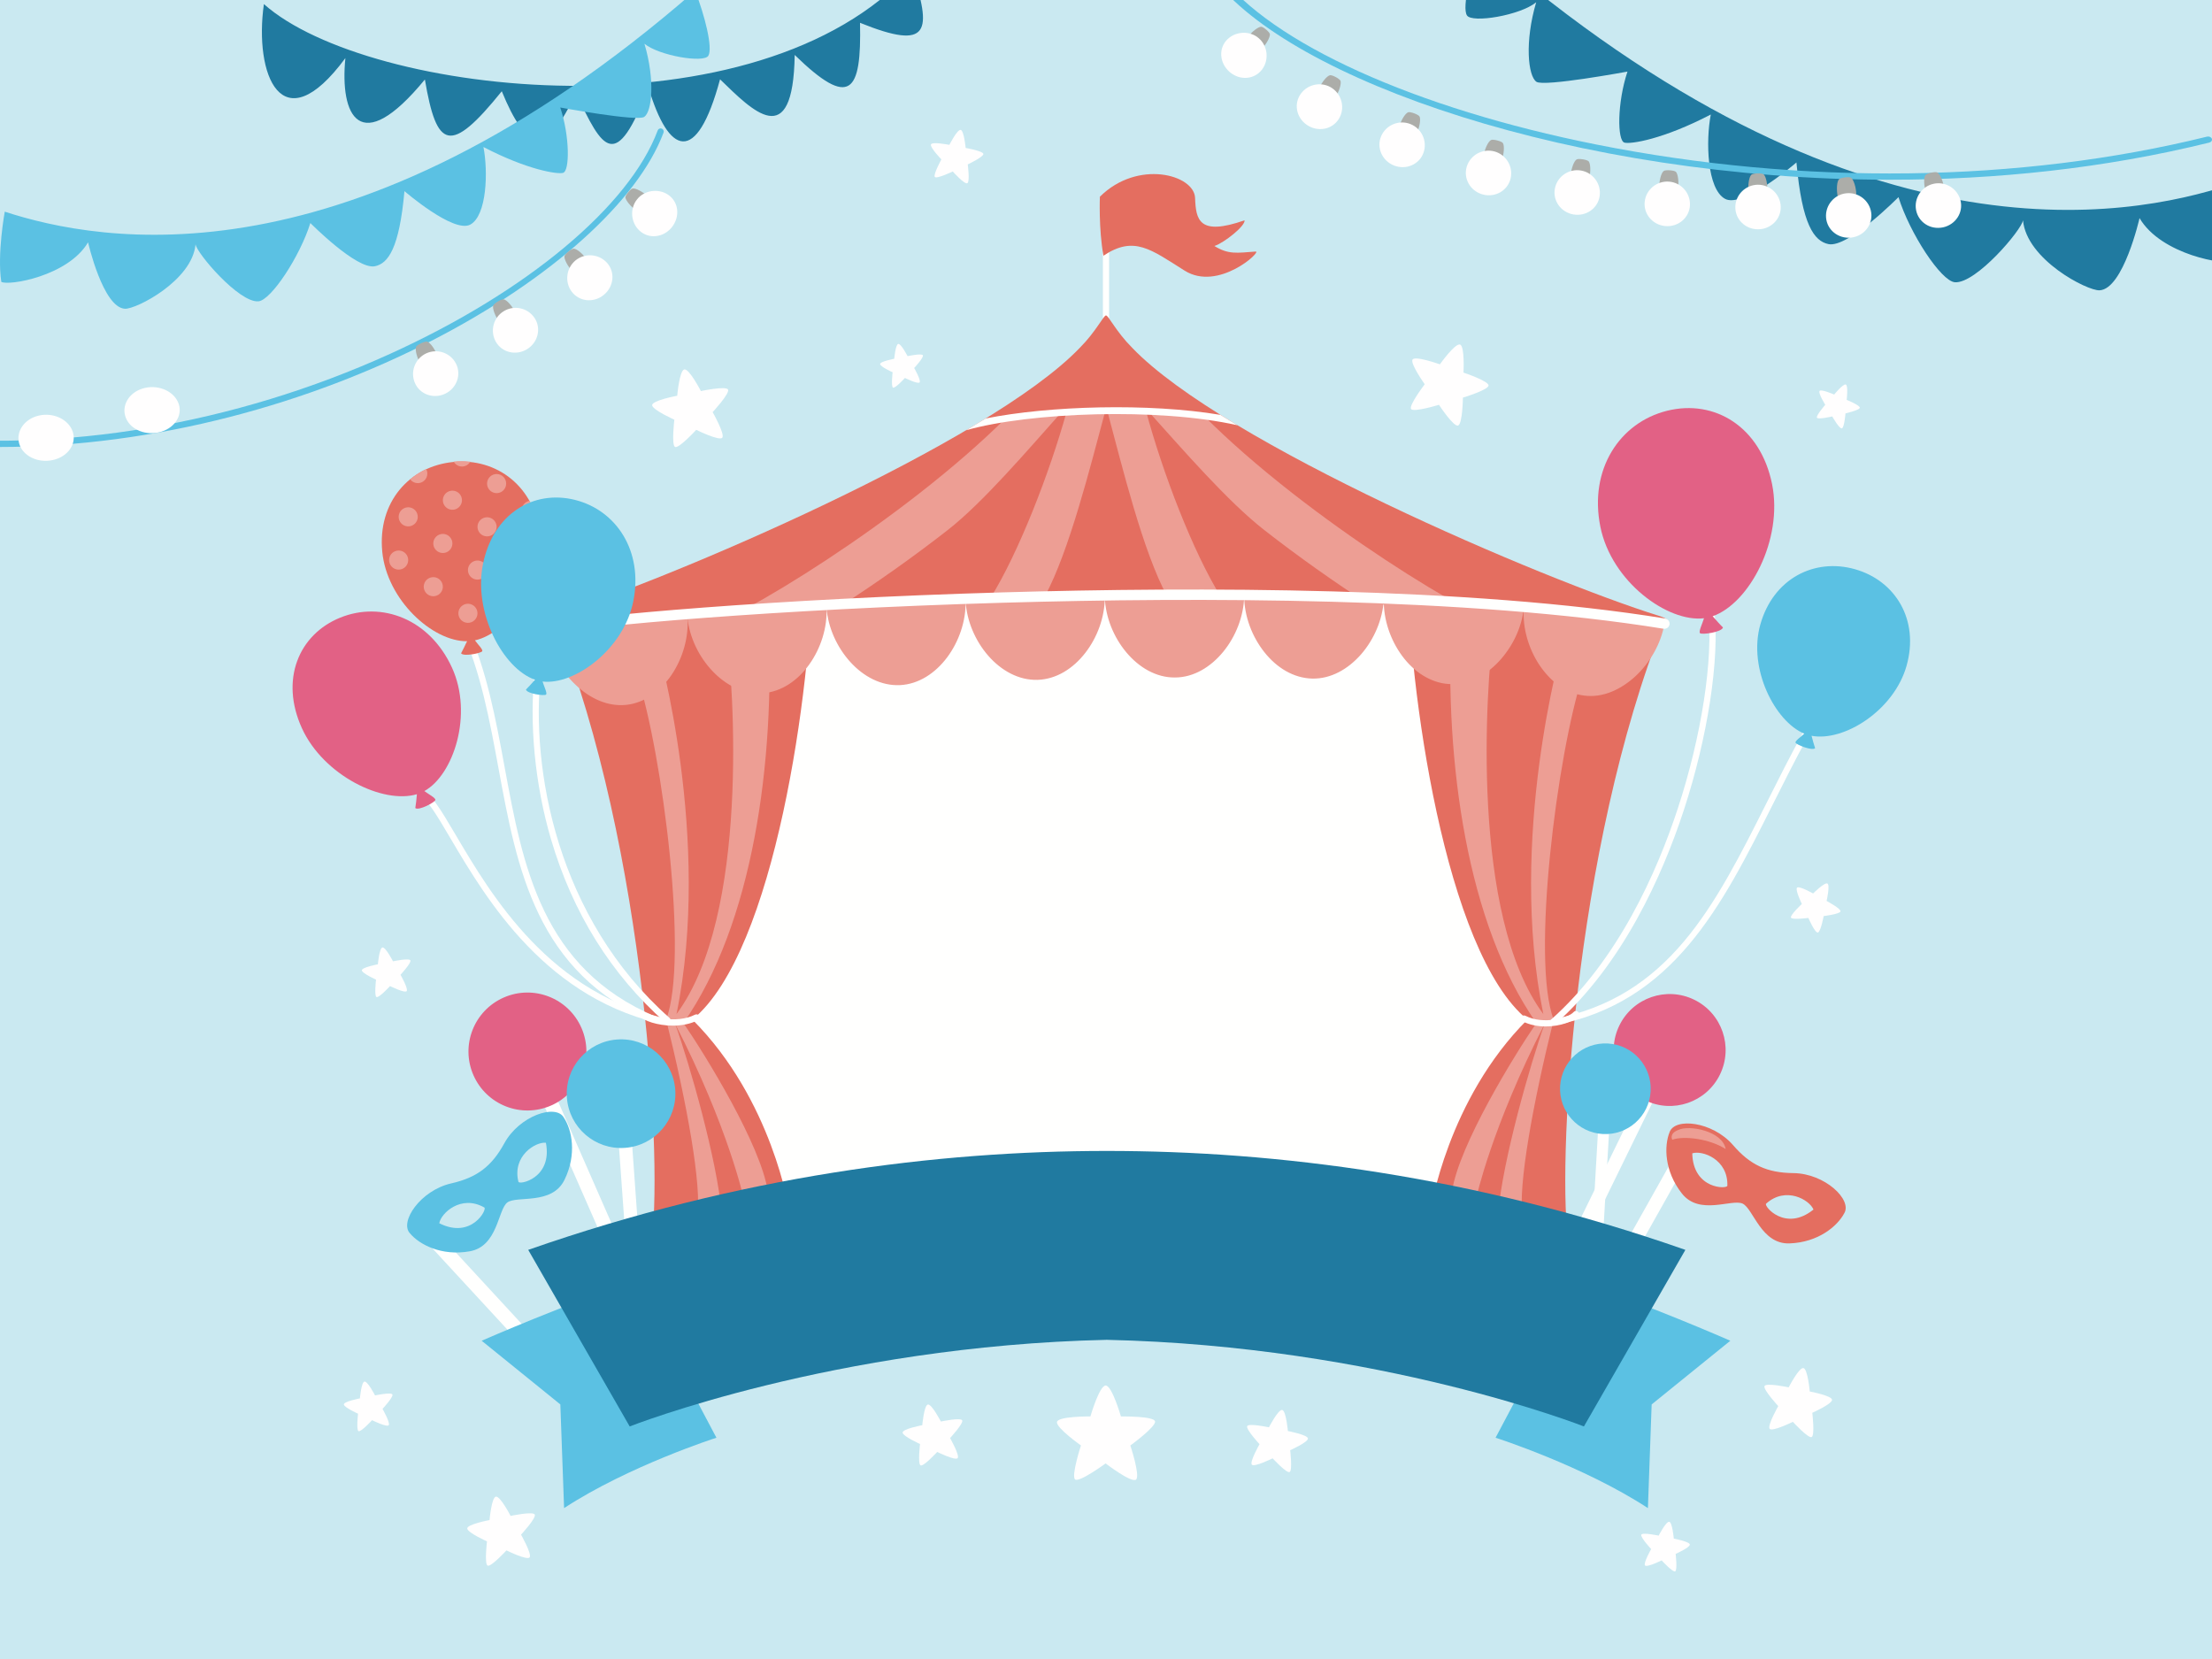 <?xml version="1.0" encoding="UTF-8"?>
<svg width="480px" height="360px" viewBox="0 0 480 360" version="1.1" xmlns="http://www.w3.org/2000/svg" xmlns:xlink="http://www.w3.org/1999/xlink">
    <!-- Generator: Sketch 51.1 (57501) - http://www.bohemiancoding.com/sketch -->
    <title>Festival1</title>
    <desc>Created with Sketch.</desc>
    <defs></defs>
    <g id="Festival1" stroke="none" stroke-width="1" fill="none" fill-rule="evenodd">
        <g id="Group" transform="translate(-22, -12)">
            <g id="Group-5" transform="translate(0, 5)">
                <polygon id="Fill-1" fill="#CAE9F1" points="22 367 506 367 506 7 22 7"></polygon>
                <path d="M79.266,7.888 C101.827,27.976 186.504,37.556 219.881,0.471 C224.209,13.759 223.923,18.137 208.623,11.95 C208.961,27.137 206.501,30.669 194.448,18.925 C194.111,40.3 185.223,30.962 178.248,24.212 C173.132,43.2 167.05,40.537 162.723,26.012 C155.615,44.555 152.785,39.587 146.973,27.137 C140.561,41.2 136.173,39.7 130.886,26.8 C119.636,40.75 116.749,39.25 114.198,24.25 C99.982,41.557 95.712,31.962 96.949,19.6 C83.041,38.452 77.103,23.031 79.266,7.888" id="Fill-3" fill="#207AA0"></path>
                <path d="M21.679,103.998 C14.902,103.998 8.083,103.627 1.257,102.838 C0.887,102.795 0.622,102.46 0.664,102.09 C0.708,101.719 1.044,101.452 1.412,101.496 C35.43,105.429 72.801,99.139 106.647,83.784 C136.325,70.322 158.578,51.744 164.722,35.301 C164.853,34.951 165.241,34.775 165.591,34.905 C165.94,35.035 166.118,35.424 165.987,35.773 C154.938,65.341 90.751,103.998 21.679,103.998" id="Fill-4" fill="#5BC1E3"></path>
            </g>
            <path d="M157.708,54.864 C157.672,54.627 157.954,54.163 158.301,53.747 C158.633,53.324 159.035,52.95 159.268,52.905 C159.919,52.788 161.445,53.576 162.623,54.631 L161.293,56.111 L160.147,57.744 C158.852,56.839 157.813,55.523 157.708,54.864" id="Fill-6" fill="#ACADA9"></path>
            <path d="M160.785,62.068 C161.771,62.967 163.054,63.376 164.327,63.237 C164.962,63.169 165.608,62.982 166.2,62.654 C166.79,62.323 167.341,61.868 167.805,61.298 C168.259,60.713 168.582,60.071 168.775,59.42 C168.96,58.757 169.007,58.079 168.931,57.44 C168.78,56.157 168.077,54.99 166.972,54.253 C165.855,53.507 164.566,53.301 163.351,53.482 C162.743,53.574 162.166,53.774 161.641,54.075 C161.104,54.368 160.626,54.766 160.236,55.272 C159.83,55.769 159.546,56.324 159.379,56.914 C159.208,57.502 159.135,58.111 159.184,58.726 C159.283,59.956 159.796,61.167 160.785,62.068" id="Fill-7" fill="#FFFEFE"></path>
            <path d="M144.476,67.616 C144.517,67.136 146.007,65.955 146.496,65.964 C147.167,65.97 148.483,67.076 149.392,68.372 C149.392,68.372 148.989,68.677 148.573,68.965 C148.159,69.256 147.746,69.547 147.746,69.547 C147.746,69.547 147.38,69.896 147.015,70.246 C146.642,70.588 146.269,70.93 146.269,70.93 C145.175,69.787 144.426,68.29 144.476,67.616" id="Fill-8" fill="#ACADA9"></path>
            <path d="M146.071,75.305 C146.876,76.369 148.053,76.999 149.318,77.132 C150.571,77.25 151.93,76.9 153.022,75.987 C154.125,75.094 154.751,73.831 154.877,72.572 C155.003,71.309 154.607,70.022 153.718,69.029 C151.923,67.052 148.91,66.859 146.889,68.504 C145.884,69.346 145.272,70.486 145.128,71.724 C144.973,72.946 145.264,74.239 146.071,75.305" id="Fill-9" fill="#FFFEFE"></path>
            <path d="M129.011,78.336 C129.118,77.865 130.784,76.885 131.264,76.948 C131.937,77.044 133.092,78.325 133.809,79.734 L132.012,80.682 L130.355,81.861 C129.418,80.586 128.87,79.003 129.011,78.336" id="Fill-10" fill="#ACADA9"></path>
            <path d="M129.602,86.177 C130.929,88.497 133.978,89.243 136.378,87.771 C138.774,86.29 139.481,83.221 138.002,81 C136.519,78.774 133.543,78.149 131.302,79.534 C129.056,80.912 128.277,83.858 129.602,86.177" id="Fill-11" fill="#FFFEFE"></path>
            <path d="M112.274,87.286 C112.427,86.822 114.196,86.014 114.673,86.134 C115.338,86.304 116.345,87.694 116.909,89.174 L115.014,89.923 C115.014,89.923 114.573,90.177 114.132,90.431 C113.687,90.68 113.243,90.928 113.243,90.928 C112.442,89.564 112.061,87.934 112.274,87.286" id="Fill-12" fill="#ACADA9"></path>
            <path d="M112.053,95.147 C113.14,97.59 116.089,98.641 118.612,97.431 C119.872,96.832 120.766,95.785 121.182,94.593 C121.603,93.403 121.55,92.079 120.941,90.888 C120.334,89.7 119.293,88.866 118.118,88.476 C116.943,88.091 115.629,88.136 114.429,88.707 C112.045,89.851 110.968,92.709 112.053,95.147" id="Fill-13" fill="#FFFEFE"></path>
            <g id="Group-21" transform="translate(22, 0)">
                <path d="M27.316,102.696 C28.364,105.311 31.825,106.667 35.023,105.674 C38.221,104.677 39.804,101.735 38.594,99.18 C37.382,96.62 33.97,95.37 30.936,96.314 C27.901,97.257 26.272,100.093 27.316,102.696" id="Fill-15" fill="#FFFEFE"></path>
                <path d="M4.166,108.263 C4.931,110.95 8.229,112.564 11.518,111.818 C14.805,111.07 16.693,108.256 15.763,105.617 C14.831,102.972 11.568,101.466 8.449,102.175 C5.328,102.882 3.406,105.588 4.166,108.263" id="Fill-17" fill="#FFFEFE"></path>
                <path d="M1.033,57.933 C21.545,64.622 76.12,75.082 150.834,10 C152.916,15.26 154.729,22.426 153.706,24.105 C152.722,25.72 143.028,24.105 139.843,21.492 C142.185,29.41 141.483,36.214 139.797,37.368 C138.271,38.411 121.579,35.33 121.579,35.33 C123.659,41.591 123.64,49.13 122.182,49.513 C120.911,49.848 114.446,48.863 104.905,43.901 C105.937,49.168 105.665,58.769 102.054,60.734 C98.444,62.7 87.766,53.474 87.766,53.474 C86.642,65.929 84.225,69.182 81.35,69.773 C77.416,70.58 67.347,60.393 67.347,60.393 C65.099,67.62 58.83,77.162 56.07,77.387 C51.846,77.73 42.62,66.851 42.433,65.006 C41.73,72.886 29.557,79.116 27.118,78.998 C22.341,78.768 19.11,64.583 19.11,64.583 C14.754,71.964 1.782,74.078 0.283,73.156 C-0.653,67.159 1.033,57.933 1.033,57.933" id="Fill-18" fill="#5BC1E3"></path>
                <path d="M483.88,52.101 C461.636,59.371 402.453,70.741 321.433,0 C319.176,5.717 317.209,13.506 318.319,15.332 C319.385,17.087 329.898,15.332 333.351,12.491 C330.812,21.098 331.574,28.494 333.402,29.747 C335.057,30.882 353.158,27.533 353.158,27.533 C350.902,34.338 350.922,42.533 352.503,42.949 C353.882,43.313 360.892,42.242 371.24,36.849 C370.12,42.575 370.415,53.011 374.331,55.146 C378.246,57.282 389.825,47.254 389.825,47.254 C391.044,60.792 393.665,64.329 396.783,64.97 C401.048,65.848 411.967,54.776 411.967,54.776 C414.405,62.631 421.203,73.003 424.197,73.246 C428.777,73.62 438.782,61.795 438.985,59.789 C439.747,68.355 452.947,75.126 455.592,74.998 C460.772,74.748 464.276,59.33 464.276,59.33 C468.999,67.352 483.067,69.65 484.693,68.647 C485.708,62.129 483.88,52.101 483.88,52.101" id="Fill-19" fill="#207AA0"></path>
                <path d="M410.139,51 C341.687,51 279.723,29.256 263.12,7.02 C262.881,6.702 263.01,6.288 263.407,6.096 C263.804,5.905 264.319,6.008 264.557,6.327 C275.772,21.346 307.138,35.538 346.416,43.363 C391.213,52.288 438.269,51.681 478.916,41.652 C479.358,41.543 479.827,41.743 479.963,42.098 C480.099,42.454 479.851,42.831 479.408,42.94 C456.563,48.576 432.986,51 410.139,51" id="Fill-20" fill="#5BC1E3"></path>
            </g>
            <path d="M297.572,19.448 C297.565,19.208 297.204,18.803 296.787,18.457 C296.383,18.102 295.92,17.806 295.683,17.805 C295.021,17.808 293.663,18.86 292.698,20.112 L294.274,21.326 L295.699,22.724 C296.807,21.598 297.589,20.114 297.572,19.448" id="Fill-22" fill="#ACADA9"></path>
            <path d="M295.857,27.091 C295.051,28.153 293.864,28.79 292.587,28.884 C291.949,28.934 291.281,28.866 290.638,28.652 C289.999,28.433 289.373,28.087 288.814,27.61 C288.262,27.117 287.826,26.545 287.518,25.94 C287.216,25.322 287.046,24.664 287.005,24.021 C286.921,22.733 287.399,21.457 288.352,20.532 C289.315,19.595 290.545,19.157 291.773,19.114 C292.388,19.095 292.991,19.186 293.562,19.386 C294.143,19.578 294.686,19.882 295.161,20.308 C295.65,20.723 296.031,21.218 296.303,21.768 C296.578,22.314 296.76,22.9 296.824,23.514 C296.95,24.741 296.666,26.025 295.857,27.091" id="Fill-23" fill="#FFFEFE"></path>
            <path d="M312.903,29.581 C312.775,29.118 311.095,28.227 310.616,28.324 C309.957,28.452 308.864,29.779 308.207,31.219 C308.207,31.219 308.658,31.446 309.12,31.653 C309.579,31.864 310.038,32.075 310.038,32.075 C310.038,32.075 310.461,32.352 310.885,32.629 C311.313,32.898 311.742,33.167 311.742,33.167 C312.61,31.843 313.075,30.236 312.903,29.581" id="Fill-24" fill="#ACADA9"></path>
            <path d="M312.732,37.432 C312.134,38.625 311.091,39.459 309.871,39.819 C308.661,40.163 307.261,40.066 306.021,39.367 C304.774,38.69 303.928,37.561 303.576,36.346 C303.223,35.127 303.378,33.789 304.071,32.652 C305.477,30.381 308.404,29.643 310.691,30.894 C311.832,31.539 312.642,32.549 313.009,33.739 C313.383,34.914 313.332,36.237 312.732,37.432" id="Fill-25" fill="#FFFEFE"></path>
            <path d="M330.059,37.311 C329.868,36.868 328.052,36.206 327.592,36.355 C326.946,36.573 326.044,38.042 325.595,39.558 L327.535,40.164 L329.378,41.021 C330.067,39.599 330.319,37.942 330.059,37.311" id="Fill-26" fill="#ACADA9"></path>
            <path d="M330.903,45.129 C330.02,47.652 327.157,48.94 324.53,47.928 C321.904,46.907 320.651,44.017 321.702,41.565 C322.756,39.106 325.569,37.952 328.024,38.906 C330.482,39.853 331.784,42.608 330.903,45.129" id="Fill-27" fill="#FFFEFE"></path>
            <path d="M348.144,43.07 C347.909,42.641 346.023,42.168 345.576,42.373 C344.953,42.662 344.215,44.211 343.93,45.769 L345.929,46.16 C345.929,46.16 346.409,46.33 346.889,46.5 C347.371,46.664 347.854,46.827 347.854,46.827 C348.393,45.34 348.471,43.668 348.144,43.07" id="Fill-28" fill="#ACADA9"></path>
            <path d="M349.791,50.759 C349.165,53.359 346.457,54.928 343.756,54.197 C342.409,53.838 341.339,52.971 340.712,51.874 C340.083,50.781 339.895,49.469 340.276,48.187 C340.657,46.908 341.529,45.9 342.614,45.302 C343.699,44.709 344.999,44.516 346.283,44.858 C348.836,45.55 350.415,48.164 349.791,50.759" id="Fill-29" fill="#FFFEFE"></path>
            <path d="M366.769,47.044 C366.493,46.647 364.568,46.347 364.141,46.589 C363.548,46.93 362.957,48.55 362.822,50.126 L364.849,50.333 C364.849,50.333 365.343,50.455 365.838,50.578 C366.334,50.696 366.829,50.814 366.829,50.814 C367.229,49.283 367.151,47.611 366.769,47.044" id="Fill-30" fill="#ACADA9"></path>
            <path d="M369.122,54.55 C368.738,57.199 366.188,59.008 363.436,58.537 C360.684,58.063 358.889,55.493 359.414,52.876 C359.939,50.255 362.469,48.553 365.08,49.003 C367.691,49.449 369.504,51.911 369.122,54.55" id="Fill-31" fill="#FFFEFE"></path>
            <path d="M385.695,49.311 C385.385,48.943 383.44,48.813 383.037,49.095 C382.477,49.489 382.034,51.155 382.041,52.736 L384.08,52.759 C384.08,52.759 384.583,52.837 385.086,52.915 C385.591,52.988 386.096,53.061 386.096,53.061 C386.355,51.5 386.127,49.841 385.695,49.311" id="Fill-32" fill="#ACADA9"></path>
            <path d="M388.715,56.575 C388.572,59.248 386.195,61.277 383.412,61.058 C380.628,60.835 378.61,58.436 378.896,55.783 C379.181,53.124 381.548,51.204 384.189,51.414 C386.83,51.623 388.858,53.913 388.715,56.575" id="Fill-33" fill="#FFFEFE"></path>
            <path d="M404.737,49.855 C404.394,49.502 402.448,49.565 402.074,49.883 C401.552,50.329 401.264,52.025 401.416,53.6 L403.446,53.431 C403.446,53.431 403.955,53.463 404.463,53.496 C404.972,53.532 405.481,53.551 405.481,53.551 C405.596,51.971 405.216,50.344 404.737,49.855" id="Fill-34" fill="#ACADA9"></path>
            <path d="M408.414,56.811 C408.462,58.146 407.95,59.369 407.067,60.269 C406.187,61.168 404.936,61.75 403.543,61.756 C402.15,61.776 400.888,61.237 399.987,60.35 C399.084,59.469 398.544,58.256 398.561,56.921 C398.578,55.585 399.14,54.379 400.021,53.509 C400.904,52.645 402.104,52.101 403.432,52.081 C404.761,52.076 405.973,52.578 406.875,53.43 C407.775,54.282 408.367,55.475 408.414,56.811" id="Fill-35" fill="#FFFEFE"></path>
            <path d="M423.713,50.591 C423.338,50.271 421.415,50.545 421.071,50.882 C420.595,51.369 420.472,53.086 420.774,54.639 C420.774,54.639 421.276,54.554 421.778,54.468 C422.278,54.375 422.779,54.282 422.779,54.282 L424.814,54.202 C424.774,52.622 424.236,51.034 423.713,50.591" id="Fill-36" fill="#ACADA9"></path>
            <g id="Group-41" transform="translate(418.15, 49.3)">
                <path d="M9.901,8.852 C10.269,11.495 8.317,13.959 5.531,14.258 C2.746,14.556 0.313,12.592 0.102,9.923 C-0.109,7.266 1.855,4.921 4.484,4.64 C7.112,4.359 9.531,6.203 9.901,8.852" id="Fill-37" fill="#FFFEFE"></path>
                <path d="M24.269,0.13 C23.868,-0.13 21.98,0.305 21.677,0.689 C21.257,1.226 21.313,2.949 21.775,4.462 L23.729,3.899 C23.729,3.899 24.234,3.836 24.736,3.756 C25.238,3.678 25.741,3.601 25.741,3.601 C25.534,2.032 24.834,0.512 24.269,0.13" id="Fill-39" fill="#ACADA9"></path>
                <path d="M29.274,6.196 C29.926,8.795 28.238,11.431 25.492,12.035 C24.122,12.318 22.774,12.061 21.713,11.369 C20.651,10.679 19.881,9.594 19.635,8.281 C19.388,6.969 19.703,5.678 20.394,4.657 C21.087,3.637 22.147,2.846 23.445,2.579 C26.021,2.013 28.625,3.612 29.274,6.196" id="Fill-40" fill="#FFFEFE"></path>
            </g>
            <path d="M223.346,316.78 C224.183,316.621 226.166,320.467 226.166,320.467 C226.166,320.467 230.553,319.529 230.802,320.235 C231.052,320.941 228.166,324.056 228.166,324.056 C228.166,324.056 230.262,327.733 229.821,328.394 C229.379,329.053 225.372,327.068 225.372,327.068 C225.372,327.068 222.383,330.327 221.757,329.981 C221.131,329.636 221.644,325.34 221.644,325.34 C221.644,325.34 217.992,323.712 217.866,322.901 C217.74,322.087 222.134,321.262 222.134,321.262 C222.134,321.262 222.509,316.938 223.346,316.78" id="Fill-42" fill="#FFFEFE"></path>
            <path d="M300.232,317.96 C299.378,317.798 297.356,321.722 297.356,321.722 C297.356,321.722 292.881,320.765 292.627,321.485 C292.372,322.204 295.315,325.383 295.315,325.383 C295.315,325.383 293.178,329.134 293.628,329.807 C294.078,330.479 298.166,328.455 298.166,328.455 C298.166,328.455 301.214,331.779 301.852,331.426 C302.491,331.073 301.968,326.692 301.968,326.692 C301.968,326.692 305.693,325.032 305.821,324.203 C305.951,323.375 301.468,322.531 301.468,322.531 C301.468,322.531 301.086,318.122 300.232,317.96" id="Fill-43" fill="#FFFEFE"></path>
            <path d="M261.935,312.655 C263.308,312.667 265.24,319.369 265.24,319.369 C265.24,319.369 272.47,319.258 272.643,320.452 C272.818,321.646 267.28,325.67 267.28,325.67 C267.28,325.67 269.442,332.141 268.537,333.047 C267.634,333.951 261.917,329.558 261.917,329.558 C261.917,329.558 256.172,333.775 255.291,333.033 C254.408,332.291 256.563,325.659 256.563,325.659 C256.563,325.659 251.299,321.942 251.353,320.618 C251.408,319.294 258.616,319.362 258.616,319.362 C258.616,319.362 260.562,312.644 261.935,312.655" id="Fill-44" fill="#FFFEFE"></path>
            <path d="M230.461,40.188 C231.193,40.332 231.547,44.107 231.547,44.107 C231.547,44.107 235.419,44.778 235.391,45.433 C235.364,46.088 232,47.677 232,47.677 C232,47.677 232.5,51.351 231.927,51.743 C231.353,52.135 228.745,49.211 228.745,49.211 C228.745,49.211 225.25,50.883 224.855,50.397 C224.459,49.912 226.279,46.588 226.279,46.588 C226.279,46.588 223.844,44.072 224.006,43.37 C224.17,42.669 228.012,43.433 228.012,43.433 C228.012,43.433 229.729,40.043 230.461,40.188" id="Fill-45" fill="#FFFEFE"></path>
            <path d="M170.499,92.163 C171.565,91.961 174.092,96.861 174.092,96.861 C174.092,96.861 179.681,95.666 179.998,96.565 C180.316,97.464 176.641,101.433 176.641,101.433 C176.641,101.433 179.31,106.119 178.748,106.96 C178.186,107.8 173.08,105.272 173.08,105.272 C173.08,105.272 169.272,109.423 168.476,108.983 C167.677,108.542 168.331,103.07 168.331,103.07 C168.331,103.07 163.679,100.995 163.518,99.961 C163.357,98.926 168.955,97.873 168.955,97.873 C168.955,97.873 169.433,92.365 170.499,92.163" id="Fill-46" fill="#FFFEFE"></path>
            <path d="M216.918,86.634 C217.518,86.52 218.941,89.28 218.941,89.28 C218.941,89.28 222.09,88.607 222.269,89.113 C222.448,89.62 220.378,91.856 220.378,91.856 C220.378,91.856 221.882,94.495 221.565,94.969 C221.248,95.443 218.372,94.018 218.372,94.018 C218.372,94.018 216.226,96.357 215.778,96.109 C215.328,95.86 215.697,92.778 215.697,92.778 C215.697,92.778 213.076,91.609 212.985,91.026 C212.895,90.443 216.048,89.85 216.048,89.85 C216.048,89.85 216.317,86.747 216.918,86.634" id="Fill-47" fill="#FFFEFE"></path>
            <path d="M101.085,311.799 C101.767,311.67 103.382,314.802 103.382,314.802 C103.382,314.802 106.954,314.039 107.157,314.613 C107.361,315.188 105.011,317.726 105.011,317.726 C105.011,317.726 106.718,320.721 106.358,321.258 C105.999,321.795 102.735,320.178 102.735,320.178 C102.735,320.178 100.301,322.833 99.791,322.551 C99.281,322.27 99.698,318.771 99.698,318.771 C99.698,318.771 96.725,317.445 96.622,316.784 C96.519,316.123 100.098,315.449 100.098,315.449 C100.098,315.449 100.404,311.928 101.085,311.799" id="Fill-48" fill="#FFFEFE"></path>
            <path d="M104.985,217.6 C105.667,217.47 107.282,220.603 107.282,220.603 C107.282,220.603 110.854,219.839 111.057,220.413 C111.261,220.988 108.911,223.525 108.911,223.525 C108.911,223.525 110.618,226.52 110.258,227.059 C109.899,227.595 106.635,225.979 106.635,225.979 C106.635,225.979 104.201,228.633 103.691,228.351 C103.181,228.07 103.599,224.572 103.599,224.572 C103.599,224.572 100.625,223.246 100.522,222.584 C100.419,221.923 103.998,221.25 103.998,221.25 C103.998,221.25 104.304,217.729 104.985,217.6" id="Fill-49" fill="#FFFEFE"></path>
            <path d="M418.552,203.726 C419.156,204.067 418.371,207.503 418.371,207.503 C418.371,207.503 421.595,209.222 421.38,209.793 C421.165,210.363 417.733,210.787 417.733,210.787 C417.733,210.787 417.107,214.177 416.485,214.356 C415.864,214.536 414.411,211.196 414.411,211.196 C414.411,211.196 410.84,211.656 410.632,211.112 C410.423,210.567 412.998,208.163 412.998,208.163 C412.998,208.163 411.579,205.232 411.926,204.66 C412.274,204.088 415.444,205.88 415.444,205.88 C415.444,205.88 417.947,203.386 418.552,203.726" id="Fill-50" fill="#FFFEFE"></path>
            <path d="M129.602,336.769 C130.55,336.59 132.798,340.95 132.798,340.95 C132.798,340.95 137.77,339.886 138.053,340.686 C138.336,341.486 135.066,345.018 135.066,345.018 C135.066,345.018 137.44,349.186 136.94,349.934 C136.44,350.681 131.898,348.432 131.898,348.432 C131.898,348.432 128.51,352.125 127.801,351.733 C127.091,351.341 127.672,346.473 127.672,346.473 C127.672,346.473 123.534,344.627 123.391,343.707 C123.247,342.787 128.228,341.85 128.228,341.85 C128.228,341.85 128.653,336.95 129.602,336.769" id="Fill-51" fill="#FFFEFE"></path>
            <path d="M384.224,342.224 C383.543,342.094 381.928,345.226 381.928,345.226 C381.928,345.226 378.355,344.463 378.152,345.037 C377.948,345.612 380.298,348.15 380.298,348.15 C380.298,348.15 378.592,351.145 378.951,351.682 C379.31,352.219 382.574,350.603 382.574,350.603 C382.574,350.603 385.009,353.257 385.518,352.975 C386.028,352.694 385.611,349.196 385.611,349.196 C385.611,349.196 388.585,347.869 388.687,347.209 C388.79,346.547 385.211,345.873 385.211,345.873 C385.211,345.873 384.906,342.353 384.224,342.224" id="Fill-52" fill="#FFFEFE"></path>
            <path d="M413.339,308.87 C412.39,308.69 410.142,313.05 410.142,313.05 C410.142,313.05 405.17,311.986 404.888,312.786 C404.604,313.586 407.875,317.118 407.875,317.118 C407.875,317.118 405.5,321.286 406,322.034 C406.5,322.781 411.043,320.532 411.043,320.532 C411.043,320.532 414.43,324.225 415.139,323.833 C415.849,323.441 415.268,318.573 415.268,318.573 C415.268,318.573 419.407,316.727 419.55,315.807 C419.693,314.887 414.712,313.95 414.712,313.95 C414.712,313.95 414.287,309.05 413.339,308.87" id="Fill-53" fill="#FFFEFE"></path>
            <path d="M338.828,86.768 C339.887,87.148 339.572,92.855 339.572,92.855 C339.572,92.855 345.196,94.721 345.008,95.692 C344.82,96.663 339.45,98.28 339.45,98.28 C339.45,98.28 339.375,103.871 338.432,104.327 C337.488,104.784 334.252,99.841 334.252,99.841 C334.252,99.841 328.668,101.553 328.186,100.74 C327.705,99.928 331.161,95.379 331.161,95.379 C331.161,95.379 328.093,91.082 328.493,90.073 C328.892,89.063 334.45,91.062 334.45,91.062 C334.45,91.062 337.768,86.39 338.828,86.768" id="Fill-54" fill="#FFFEFE"></path>
            <path d="M422.541,95.444 C423.101,95.687 422.726,98.769 422.726,98.769 C422.726,98.769 425.709,99.983 425.572,100.502 C425.436,101.022 422.466,101.707 422.466,101.707 C422.466,101.707 422.227,104.735 421.698,104.949 C421.17,105.162 419.592,102.367 419.592,102.367 C419.592,102.367 416.503,103.096 416.272,102.639 C416.039,102.18 418.077,99.838 418.077,99.838 C418.077,99.838 416.566,97.398 416.819,96.865 C417.072,96.332 420.013,97.614 420.013,97.614 C420.013,97.614 421.979,95.2 422.541,95.444" id="Fill-55" fill="#FFFEFE"></path>
            <path d="M155.599,152.85 C161.056,171.45 179.249,260.25 177.429,285.15 C221.09,283.65 317.494,277.5 345.873,284.7 C357.516,240 365.899,141.75 365.899,141.75 C357.166,140.55 194.166,132.75 155.599,152.85" id="Fill-56" fill="#FFFFFE"></path>
            <path d="M362.448,282.45 C359.748,266.25 363.348,196.35 383.148,146.85 C370.155,142.186 327.348,134.85 327.348,134.85 C327.648,160.95 335.448,218.55 353.448,233.25 C336.048,250.649 332.448,274.65 332.448,274.65 L362.448,282.45" id="Fill-57" fill="#E46E60"></path>
            <path d="M365.448,158.55 C359.898,175.65 354.198,220.35 359.148,233.25 C354.648,251.4 351.348,269.4 352.398,276.15 C348.948,276 347.148,274.95 347.148,274.95 C348.048,264 354.048,242.85 357.198,234.15 C345.648,256.65 342.348,271.95 342.348,271.95 C338.898,271.05 337.098,270.45 337.098,270.45 C338.598,260.55 350.448,241.2 355.398,234 C340.398,212.55 335.448,177.6 336.948,146.1 C345.048,147.6 346.098,148.8 346.098,148.8 C344.448,160.95 340.998,210.599 356.898,232.05 C349.098,193.95 360.948,152.4 360.948,152.4 L365.448,158.55" id="Fill-58" fill="#ED9E94"></path>
            <path d="M357.402,234.737 C355.708,234.737 353.95,234.421 352.395,233.622 C352.063,233.452 351.933,233.045 352.103,232.713 C352.273,232.382 352.68,232.25 353.012,232.422 C356.929,234.433 362.376,232.891 363.473,231.61 C363.716,231.327 364.141,231.294 364.425,231.537 C364.708,231.78 364.741,232.206 364.498,232.489 C363.522,233.627 360.574,234.737 357.402,234.737" id="Fill-59" fill="#FFFFFE"></path>
            <path d="M163.248,282.45 C165.948,266.25 162.348,196.35 142.548,146.85 C158.206,141.005 198.348,134.85 198.348,134.85 C198.049,160.95 190.248,218.55 172.248,233.25 C189.649,250.649 193.249,274.65 193.249,274.65 L163.248,282.45" id="Fill-60" fill="#E46E60"></path>
            <path d="M160.249,158.55 C165.799,175.65 171.499,220.35 166.549,233.25 C171.049,251.4 174.349,269.4 173.299,276.15 C176.749,276 178.549,274.95 178.549,274.95 C177.649,264 171.649,242.85 168.499,234.15 C180.049,256.65 183.349,271.95 183.349,271.95 C186.799,271.05 188.599,270.45 188.599,270.45 C187.099,260.55 175.249,241.2 170.299,234 C185.299,212.55 190.248,177.6 188.749,146.1 C180.649,147.6 179.599,148.8 179.599,148.8 C181.249,160.95 184.699,210.599 168.799,232.05 C176.599,193.95 164.749,152.4 164.749,152.4 L160.249,158.55" id="Fill-61" fill="#ED9E94"></path>
            <path d="M168.007,234.558 C164.71,234.558 161.609,233.512 160.636,232.377 C160.393,232.094 160.426,231.667 160.709,231.425 C160.993,231.182 161.418,231.215 161.66,231.498 C162.707,232.718 168.814,234.239 172.821,232.181 C173.153,232.01 173.56,232.141 173.73,232.473 C173.9,232.804 173.769,233.211 173.438,233.381 C171.798,234.224 169.871,234.558 168.007,234.558" id="Fill-62" fill="#FFFFFE"></path>
            <polygon id="Fill-63" fill="#FFFFFE" points="261.325 86.399 262.675 86.399 262.675 65.523 261.325 65.523"></polygon>
            <path d="M260.673,54.687 C268.858,46.554 281.136,49.867 281.329,54.951 C281.509,59.696 282.147,63.273 292.066,59.808 C292.259,61.013 287.637,64.704 285.518,65.381 C288.599,67.264 290.333,66.888 294.473,66.586 C295.899,66.482 286.385,75.322 279.066,70.729 C271.747,66.135 268.089,63.047 261.444,67.49 C260.384,61.691 260.673,54.687 260.673,54.687" id="Fill-64" fill="#E46E60"></path>
            <path d="M382.035,145.652 C356.734,137.749 287.499,108.158 267.68,87.468 C264.233,84.021 262.569,80.524 262.023,80.454 L261.977,80.454 C261.431,80.524 259.767,84.021 256.32,87.468 C236.501,108.158 167.266,137.749 141.965,145.652 C138.048,146.875 139.449,149.006 143.306,147.496 C179.352,142.991 253.629,141.243 262,141.058 C270.372,141.243 344.648,142.991 380.694,147.496 C383.292,148.015 385.952,146.875 382.035,145.652" id="Fill-65" fill="#E46E60"></path>
            <path d="M253.429,101.419 C249.739,114.707 243,132.019 236.926,141.762 C241.291,141.618 245.269,141.497 248.727,141.399 C254.022,131.651 258.665,113.032 261.859,101.119 C259.019,101.154 256.191,101.254 253.429,101.419" id="Fill-66" fill="#ED9E94"></path>
            <path d="M240.201,102.788 C234.997,107.948 228.713,113.431 221.46,119.092 C208.212,129.433 193.847,138.678 183.807,144.122 C190.902,143.702 198.129,143.33 205.19,143.004 C212.422,138.312 220.177,132.857 227.651,127.022 C235.318,121.039 245.008,109.658 252.307,101.489 C248.024,101.772 243.92,102.21 240.201,102.788" id="Fill-67" fill="#ED9E94"></path>
            <path d="M262.266,101.115 C265.455,113.028 269.978,131.65 275.273,141.399 C278.731,141.497 282.709,141.618 287.074,141.762 C280.855,131.787 274.305,114.608 270.69,101.233 C267.908,101.126 265.082,101.087 262.266,101.115" id="Fill-68" fill="#ED9E94"></path>
            <path d="M302.54,119.092 C295.039,113.238 288.567,107.571 283.263,102.259 C279.465,101.758 275.378,101.427 271.183,101.253 C278.548,109.424 288.368,120.794 296.349,127.022 C303.823,132.857 311.578,138.312 318.81,143.004 C325.871,143.33 333.098,143.702 340.193,144.122 C330.153,138.678 315.788,129.433 302.54,119.092" id="Fill-69" fill="#ED9E94"></path>
            <path d="M290.518,104.276 C289.266,103.526 288.04,102.776 286.845,102.029 C271.316,99.415 249.677,100.043 235.898,102.807 C234.523,103.654 233.112,104.503 231.666,105.354 C245.561,101.437 273.402,100.427 290.518,104.276" id="Fill-70" fill="#FFFFFE"></path>
            <path d="M378.366,146.854 C375.501,146.389 371.692,145.952 367.879,145.46 C365.974,145.236 364.072,145.049 362.287,144.854 C360.502,144.667 358.836,144.479 357.41,144.364 C354.558,144.112 352.657,143.943 352.657,143.943 C352.359,148.251 353.697,152.788 356.068,156.333 C357.257,158.096 358.7,159.649 360.341,160.808 C361.983,161.969 363.831,162.713 365.826,162.946 C369.801,163.453 373.693,161.655 376.827,158.799 C379.962,155.909 382.376,151.819 383.137,147.568 C383.137,147.568 381.229,147.283 378.366,146.854 M347.905,143.561 C345.055,143.355 341.254,143.059 337.46,142.857 C335.562,142.748 333.664,142.64 331.885,142.538 C330.107,142.455 328.447,142.379 327.025,142.312 C325.602,142.246 324.416,142.191 323.587,142.153 C322.758,142.123 322.283,142.105 322.283,142.105 C322.181,146.416 323.719,150.881 326.264,154.331 C327.538,156.053 329.066,157.517 330.78,158.573 C332.494,159.627 334.387,160.318 336.412,160.432 C340.46,160.648 344.257,158.705 347.205,155.583 C350.145,152.453 352.223,148.246 352.657,143.943 C352.657,143.943 352.181,143.901 351.349,143.827 C350.517,143.746 349.33,143.666 347.905,143.561 M307.126,141.649 C303.337,141.547 299.554,141.523 296.714,141.47 C293.876,141.445 291.983,141.429 291.983,141.429 C292.017,145.751 293.693,150.148 296.355,153.507 C299.019,156.88 302.671,159.145 306.736,159.251 C310.803,159.348 314.546,157.193 317.358,153.982 C320.167,150.756 322.048,146.417 322.283,142.105 C322.283,142.105 320.388,142.04 317.546,141.94 C314.701,141.825 310.914,141.742 307.126,141.649 M276.854,141.409 C273.074,141.445 269.295,141.482 266.459,141.51 C263.626,141.557 261.737,141.589 261.737,141.589 C261.877,145.904 263.658,150.276 266.407,153.553 C269.159,156.84 272.874,159.05 276.952,159.015 C281.026,159.013 284.716,156.743 287.432,153.442 C290.145,150.137 291.885,145.746 291.983,141.429 C291.983,141.429 290.092,141.417 287.254,141.4 C284.418,141.402 280.635,141.406 276.854,141.409 M246.63,141.928 C239.079,142.135 231.533,142.428 231.533,142.428 C232.011,151.06 238.982,159.752 247.123,159.527 C251.204,159.408 254.844,157.096 257.481,153.705 C260.116,150.333 261.746,145.908 261.737,141.589 C261.737,141.589 259.849,141.622 257.015,141.672 C254.183,141.742 250.407,141.835 246.63,141.928 M216.443,143.086 C212.671,143.256 208.9,143.476 206.072,143.622 C203.244,143.786 201.358,143.895 201.358,143.895 C201.677,148.202 203.639,152.49 206.523,155.656 C209.41,158.836 213.217,160.856 217.295,160.671 C221.373,160.469 224.966,158.07 227.533,154.641 C230.097,151.206 231.633,146.742 231.533,142.428 C231.533,142.428 229.646,142.505 226.816,142.62 C223.987,142.733 220.215,142.899 216.443,143.086 M186.274,144.866 C182.504,145.121 178.73,145.421 175.901,145.635 C173.07,145.868 171.182,146.024 171.182,146.024 C171.61,150.321 173.682,154.565 176.637,157.656 C179.597,160.764 183.439,162.704 187.508,162.428 C191.574,162.132 195.116,159.675 197.609,156.18 C200.102,152.701 201.547,148.209 201.358,143.895 C201.358,143.895 199.473,144.007 196.645,144.176 C193.816,144.363 190.046,144.591 186.274,144.866 M156.041,147.446 C163.638,146.644 171.182,146.024 171.182,146.024 C171.479,150.33 170.142,154.854 167.751,158.408 C165.356,161.955 161.906,164.526 157.901,164.954 C153.88,165.37 150.072,163.587 146.974,160.671 C145.426,159.227 144.05,157.472 142.881,155.612 C141.714,153.737 140.765,151.698 140.282,149.593 C140.282,149.593 140.824,149.492 141.772,149.315 C142.765,149.116 143.965,148.953 145.472,148.721 C148.414,148.311 152.246,147.836 156.041,147.446" id="Fill-71" fill="#ED9E94"></path>
            <path d="M140.522,149.711 C140.001,149.711 139.534,149.348 139.423,148.818 C139.294,148.21 139.684,147.613 140.292,147.485 C149.44,145.56 190.054,141.98 239.556,140.545 C281.7,139.324 340.855,139.317 383.352,146.218 C383.966,146.318 384.382,146.896 384.283,147.509 C384.183,148.122 383.604,148.539 382.992,148.439 C340.669,141.566 281.667,141.576 239.621,142.794 C190.248,144.224 149.824,147.778 140.755,149.687 C140.677,149.704 140.599,149.711 140.522,149.711" id="Fill-72" fill="#FFFFFE"></path>
            <path d="M167.299,234.525 C167.256,234.525 167.212,234.521 167.169,234.512 C140.649,229.338 127.548,207.131 119.72,193.863 C116.824,188.953 114.535,185.075 112.992,184.707 C112.629,184.62 112.405,184.256 112.492,183.894 C112.578,183.531 112.941,183.306 113.304,183.394 C115.407,183.894 117.585,187.587 120.883,193.177 C128.596,206.249 141.504,228.129 167.428,233.187 C167.793,233.259 168.032,233.613 167.961,233.979 C167.898,234.301 167.616,234.525 167.299,234.525" id="Fill-73" fill="#FFFFFE"></path>
            <path d="M87.53,170.053 C82.691,159.473 86.839,149.664 95.827,146.026 C104.816,142.388 115.241,146.299 120.079,156.879 C124.713,167.007 120.424,180.139 114.092,183.656 C115.016,184.361 116.542,185.145 116.477,185.583 C116.401,186.082 112.867,187.981 112.12,187.346 C112.254,186.618 112.386,185.272 112.467,184.341 C105.089,186.555 92.205,180.271 87.53,170.053" id="Fill-74" fill="#E26185"></path>
            <path d="M164.017,233.906 C163.928,233.906 163.839,233.889 163.753,233.852 C138.348,223.074 134.196,200.542 130.18,178.752 C128.275,168.413 126.306,157.722 122.067,148.501 C121.911,148.162 122.06,147.762 122.399,147.606 C122.736,147.451 123.139,147.599 123.294,147.938 C127.603,157.311 129.588,168.087 131.508,178.507 C135.459,199.946 139.544,222.115 164.281,232.61 C164.624,232.755 164.784,233.152 164.638,233.495 C164.529,233.752 164.279,233.906 164.017,233.906" id="Fill-78" fill="#FFFFFE"></path>
            <path d="M104.95,131.729 C103.897,120.925 110.887,113.174 120.35,112.251 C129.812,111.33 138.166,117.588 139.219,128.393 C140.226,138.735 132.036,149.447 125.061,150.955 C125.686,151.832 126.841,152.938 126.639,153.316 C126.41,153.746 122.536,154.532 122.053,153.763 C122.411,153.142 122.965,151.964 123.342,151.147 C115.823,151.207 105.966,142.164 104.95,131.729" id="Fill-79" fill="#E46E60"></path>
            <path d="M117.367,127.987 C116.296,128.39 115.753,129.586 116.157,130.658 C116.56,131.73 117.756,132.273 118.828,131.87 C119.9,131.466 120.443,130.269 120.038,129.198 C119.635,128.126 118.441,127.583 117.367,127.987 M125.48,144.356 C125.077,143.283 123.88,142.742 122.809,143.145 C121.737,143.548 121.195,144.744 121.598,145.816 C122.001,146.888 123.197,147.431 124.269,147.027 C125.34,146.624 125.883,145.429 125.48,144.356 M124.885,133.762 C123.812,134.166 123.27,135.361 123.673,136.433 C124.076,137.505 125.272,138.047 126.345,137.644 C127.416,137.24 127.959,136.044 127.555,134.973 C127.152,133.901 125.956,133.359 124.885,133.762 M116.753,141.252 C117.825,140.849 118.367,139.652 117.964,138.581 C117.56,137.509 116.365,136.966 115.292,137.37 C114.221,137.772 113.679,138.968 114.082,140.04 C114.485,141.113 115.68,141.655 116.753,141.252 M108.641,124.882 C109.045,125.954 110.239,126.497 111.313,126.093 C112.384,125.69 112.926,124.495 112.523,123.422 C112.12,122.35 110.923,121.809 109.852,122.211 C108.78,122.615 108.238,123.81 108.641,124.882 M120.903,122.486 C121.976,122.083 122.517,120.887 122.114,119.815 C121.711,118.742 120.515,118.201 119.444,118.603 C118.371,119.007 117.828,120.203 118.232,121.275 C118.636,122.347 119.831,122.889 120.903,122.486 M113.387,116.71 C114.459,116.307 115.002,115.112 114.598,114.04 C114.563,113.947 114.516,113.864 114.469,113.78 C113.218,114.379 112.058,115.129 111.009,116.014 C111.551,116.728 112.507,117.042 113.387,116.71 M135.339,123.442 C135.743,124.515 136.939,125.057 138.011,124.654 C138.152,124.601 138.281,124.532 138.403,124.455 C138.032,123.098 137.524,121.838 136.898,120.68 C136.781,120.702 136.666,120.728 136.55,120.772 C135.479,121.175 134.936,122.371 135.339,123.442 M109.236,135.477 C110.309,135.073 110.85,133.877 110.448,132.805 C110.044,131.733 108.849,131.191 107.776,131.595 C106.705,131.998 106.161,133.193 106.566,134.265 C106.969,135.338 108.165,135.88 109.236,135.477 M127.823,117.667 C128.228,118.74 129.423,119.282 130.494,118.879 C131.568,118.475 132.109,117.279 131.706,116.207 C131.303,115.134 130.106,114.593 129.034,114.996 C127.963,115.399 127.42,116.595 127.823,117.667 M134.475,130.155 C133.403,130.557 132.861,131.754 133.264,132.826 C133.667,133.898 134.863,134.44 135.935,134.037 C137.007,133.634 137.55,132.438 137.147,131.365 C136.743,130.294 135.547,129.751 134.475,130.155 M126.959,124.379 C125.887,124.783 125.344,125.978 125.748,127.051 C126.151,128.123 127.347,128.665 128.419,128.262 C129.492,127.857 130.033,126.662 129.631,125.59 C129.227,124.518 128.032,123.976 126.959,124.379 M132.4,139.537 C131.328,139.94 130.785,141.137 131.189,142.209 C131.592,143.28 132.788,143.823 133.86,143.42 C134.933,143.016 135.474,141.821 135.072,140.748 C134.669,139.676 133.472,139.134 132.4,139.537 M121.307,112.089 C122.237,112.047 123.153,112.077 124.05,112.17 C123.821,112.583 123.456,112.924 122.978,113.103 C121.999,113.472 120.923,113.044 120.435,112.15 C120.722,112.123 121.013,112.103 121.307,112.089" id="Fill-80" fill="#ED9E94"></path>
            <path d="M166.848,234.075 C166.689,234.075 166.529,234.019 166.401,233.905 C154.621,223.48 146.265,210.089 141.563,194.103 C138.068,182.219 136.788,168.878 138.052,157.501 C138.093,157.13 138.427,156.863 138.798,156.905 C139.168,156.945 139.435,157.279 139.394,157.65 C137.035,178.881 142.927,211.327 167.296,232.894 C167.575,233.141 167.601,233.568 167.354,233.847 C167.221,233.998 167.035,234.075 166.848,234.075" id="Fill-89" fill="#FFFFFE"></path>
            <path d="M126.802,134.417 C129,123.501 137.726,118.233 146.734,120.468 C155.742,122.703 161.62,131.591 159.421,142.507 C157.317,152.958 146.614,160.72 139.733,159.886 C140.052,160.95 140.793,162.415 140.496,162.719 C140.157,163.062 136.351,162.547 136.13,161.634 C136.643,161.147 137.502,160.178 138.089,159.502 C131.128,157.07 124.679,144.96 126.802,134.417" id="Fill-90" fill="#5BC1E3"></path>
            <path d="M358.991,234.532 C358.673,234.532 358.39,234.306 358.328,233.982 C358.259,233.616 358.5,233.263 358.867,233.193 C384.184,228.42 394.067,208.718 405.51,185.906 C410.343,176.27 415.341,166.306 421.843,156.967 C422.056,156.661 422.476,156.585 422.783,156.799 C423.089,157.012 423.164,157.432 422.951,157.738 C416.504,166.998 411.528,176.917 406.716,186.511 C395.595,208.682 385.091,229.623 359.117,234.52 C359.074,234.528 359.033,234.532 358.991,234.532" id="Fill-98" fill="#FFFFFE"></path>
            <path d="M435.722,156.471 C438.538,146.464 433.259,137.976 424.495,135.509 C415.731,133.042 406.799,137.529 403.982,147.536 C401.285,157.115 407.197,168.595 413.516,171.196 C412.779,171.917 411.503,172.764 411.63,173.154 C411.773,173.599 415.292,174.994 415.877,174.351 C415.644,173.705 415.321,172.501 415.103,171.667 C422.182,172.993 433.001,166.135 435.722,156.471" id="Fill-99" fill="#5BC1E3"></path>
            <path d="M358.966,234.48 C358.779,234.48 358.593,234.403 358.46,234.252 C358.213,233.973 358.239,233.547 358.518,233.3 C373.096,220.397 381.558,201.226 386.09,187.417 C391.235,171.741 393.82,154.963 392.676,144.675 C392.636,144.304 392.903,143.971 393.273,143.929 C393.646,143.888 393.977,144.155 394.019,144.525 C395.182,154.991 392.573,171.992 387.373,187.838 C382.789,201.806 374.217,221.208 359.413,234.31 C359.284,234.424 359.124,234.48 358.966,234.48" id="Fill-103" fill="#FFFFFE"></path>
            <path d="M406.539,117.064 C404.027,104.595 394.059,98.578 383.77,101.131 C373.479,103.683 366.764,113.837 369.277,126.306 C371.68,138.244 383.907,147.111 391.767,146.157 C391.403,147.374 390.556,149.048 390.895,149.393 C391.283,149.786 395.629,149.198 395.883,148.156 C395.297,147.599 394.316,146.492 393.645,145.72 C401.597,142.941 408.963,129.108 406.539,117.064" id="Fill-104" fill="#E26185"></path>
            <polyline id="Fill-109" fill="#FFFFFE" points="152.949 281.236 139.245 249.995 142.107 248.741 155.807 279.982 152.949 281.236"></polyline>
            <path d="M148.168,235.039 C151.004,241.509 148.061,249.054 141.589,251.893 C135.119,254.73 127.575,251.786 124.737,245.315 C121.898,238.845 124.842,231.299 131.313,228.462 C137.784,225.623 145.328,228.567 148.168,235.039" id="Fill-110" fill="#E26185"></path>
            <polyline id="Fill-113" fill="#FFFFFE" points="158.41 290.066 156.164 258.712 159.035 258.506 161.278 289.861 158.41 290.066"></polyline>
            <path d="M168.53,248.483 C168.993,254.977 164.108,260.617 157.613,261.083 C151.12,261.548 145.479,256.661 145.014,250.167 C144.548,243.673 149.435,238.031 155.929,237.567 C162.424,237.102 168.064,241.988 168.53,248.483" id="Fill-114" fill="#5BC1E3"></path>
            <polyline id="Fill-117" fill="#FFFFFE" points="140.226 309.324 114.348 281.283 116.633 279.152 142.508 307.195 140.226 309.324"></polyline>
            <path d="M134.493,268.43 C133.118,262.825 138.242,259.725 140.459,259.973 C141.947,267.688 134.636,269.201 134.493,268.43 M117.322,277.442 C117.692,275.242 122.077,271.162 127.09,274.02 C127.792,274.368 124.335,280.986 117.322,277.442 M131.436,260.091 C128.686,265.116 125.491,267.528 119.907,268.796 C113.252,270.306 108.602,277.164 110.977,279.652 C113.044,282.1 117.854,284.617 123.949,283.528 C130.039,282.44 130.027,274.504 132.085,272.938 C134.155,271.389 141.784,273.573 144.499,268.012 C147.214,262.448 146.111,257.133 144.324,254.475 C142.579,251.51 134.712,254.105 131.436,260.091" id="Fill-118" fill="#5BC1E3"></path>
            <polyline id="Fill-120" fill="#FFFFFE" points="364.702 276.994 378.917 247.898 381.581 249.2 367.365 278.294 364.702 276.994"></polyline>
            <path d="M395.224,245.181 C392.279,251.207 385.009,253.704 378.982,250.76 C372.956,247.817 370.459,240.546 373.403,234.52 C376.346,228.494 383.618,225.995 389.643,228.938 C395.672,231.883 398.168,239.155 395.224,245.181" id="Fill-121" fill="#E26185"></path>
            <polyline id="Fill-124" fill="#FFFFFE" points="367.345 282.155 368.851 255.963 371.251 256.101 369.74 282.293 367.345 282.155"></polyline>
            <path d="M380.185,248.825 C379.871,254.249 375.221,258.393 369.796,258.08 C364.371,257.768 360.228,253.118 360.54,247.693 C360.852,242.269 365.502,238.124 370.927,238.438 C376.353,238.75 380.496,243.399 380.185,248.825" id="Fill-125" fill="#5BC1E3"></path>
            <polyline id="Fill-128" fill="#FFFFFE" points="369.569 290.985 385.43 262.753 388.015 264.205 372.152 292.435 369.569 290.985"></polyline>
            <path d="M405.251,273.184 C409.548,269.333 414.695,272.396 415.521,274.468 C409.413,279.413 404.638,273.672 405.251,273.184 Z M389.219,262.273 C391.334,261.563 396.998,263.514 396.835,269.282 C396.858,270.064 389.392,270.129 389.219,262.273 Z M411.171,266.562 C405.443,266.5 401.81,264.816 398.064,260.485 C393.6,255.325 385.362,254.448 384.283,257.715 C383.096,260.69 383.138,266.118 386.967,270.984 C390.793,275.847 397.789,272.1 400.14,273.18 C402.481,274.277 404.144,282.037 410.328,281.815 C416.515,281.594 420.686,278.119 422.19,275.291 C423.985,272.356 417.994,266.636 411.171,266.562 Z" id="Fill-129" fill="#E46E60"></path>
            <path d="M384.883,259.32 C387.358,258.42 392.983,259.095 396.47,261.345 C395.795,257.408 388.483,256.058 386.233,257.183 C384.095,257.97 384.883,259.32 384.883,259.32" id="Fill-130" fill="#ED9E94"></path>
            <path d="M126.522,302.937 C126.522,302.937 146.302,294.267 159.578,290.203 L177.462,323.985 C177.462,323.985 158.495,330.05 144.406,339.254 L143.592,316.757 L126.522,302.937" id="Fill-131" fill="#5BC1E3"></path>
            <path d="M397.478,302.937 C397.478,302.937 377.698,294.267 364.422,290.203 L346.537,323.985 C346.537,323.985 365.505,330.05 379.594,339.254 L380.407,316.757 L397.478,302.937" id="Fill-132" fill="#5BC1E3"></path>
            <path d="M262.174,261.753 C225.401,261.745 182.6,267.143 136.624,283.219 L158.643,321.536 C158.643,321.536 202.902,304.057 262.174,302.74 C321.445,304.057 365.707,321.536 365.707,321.536 L387.724,283.219 C341.748,267.143 298.947,261.745 262.174,261.753" id="Fill-133" fill="#207AA0"></path>
        </g>
    </g>
</svg>
